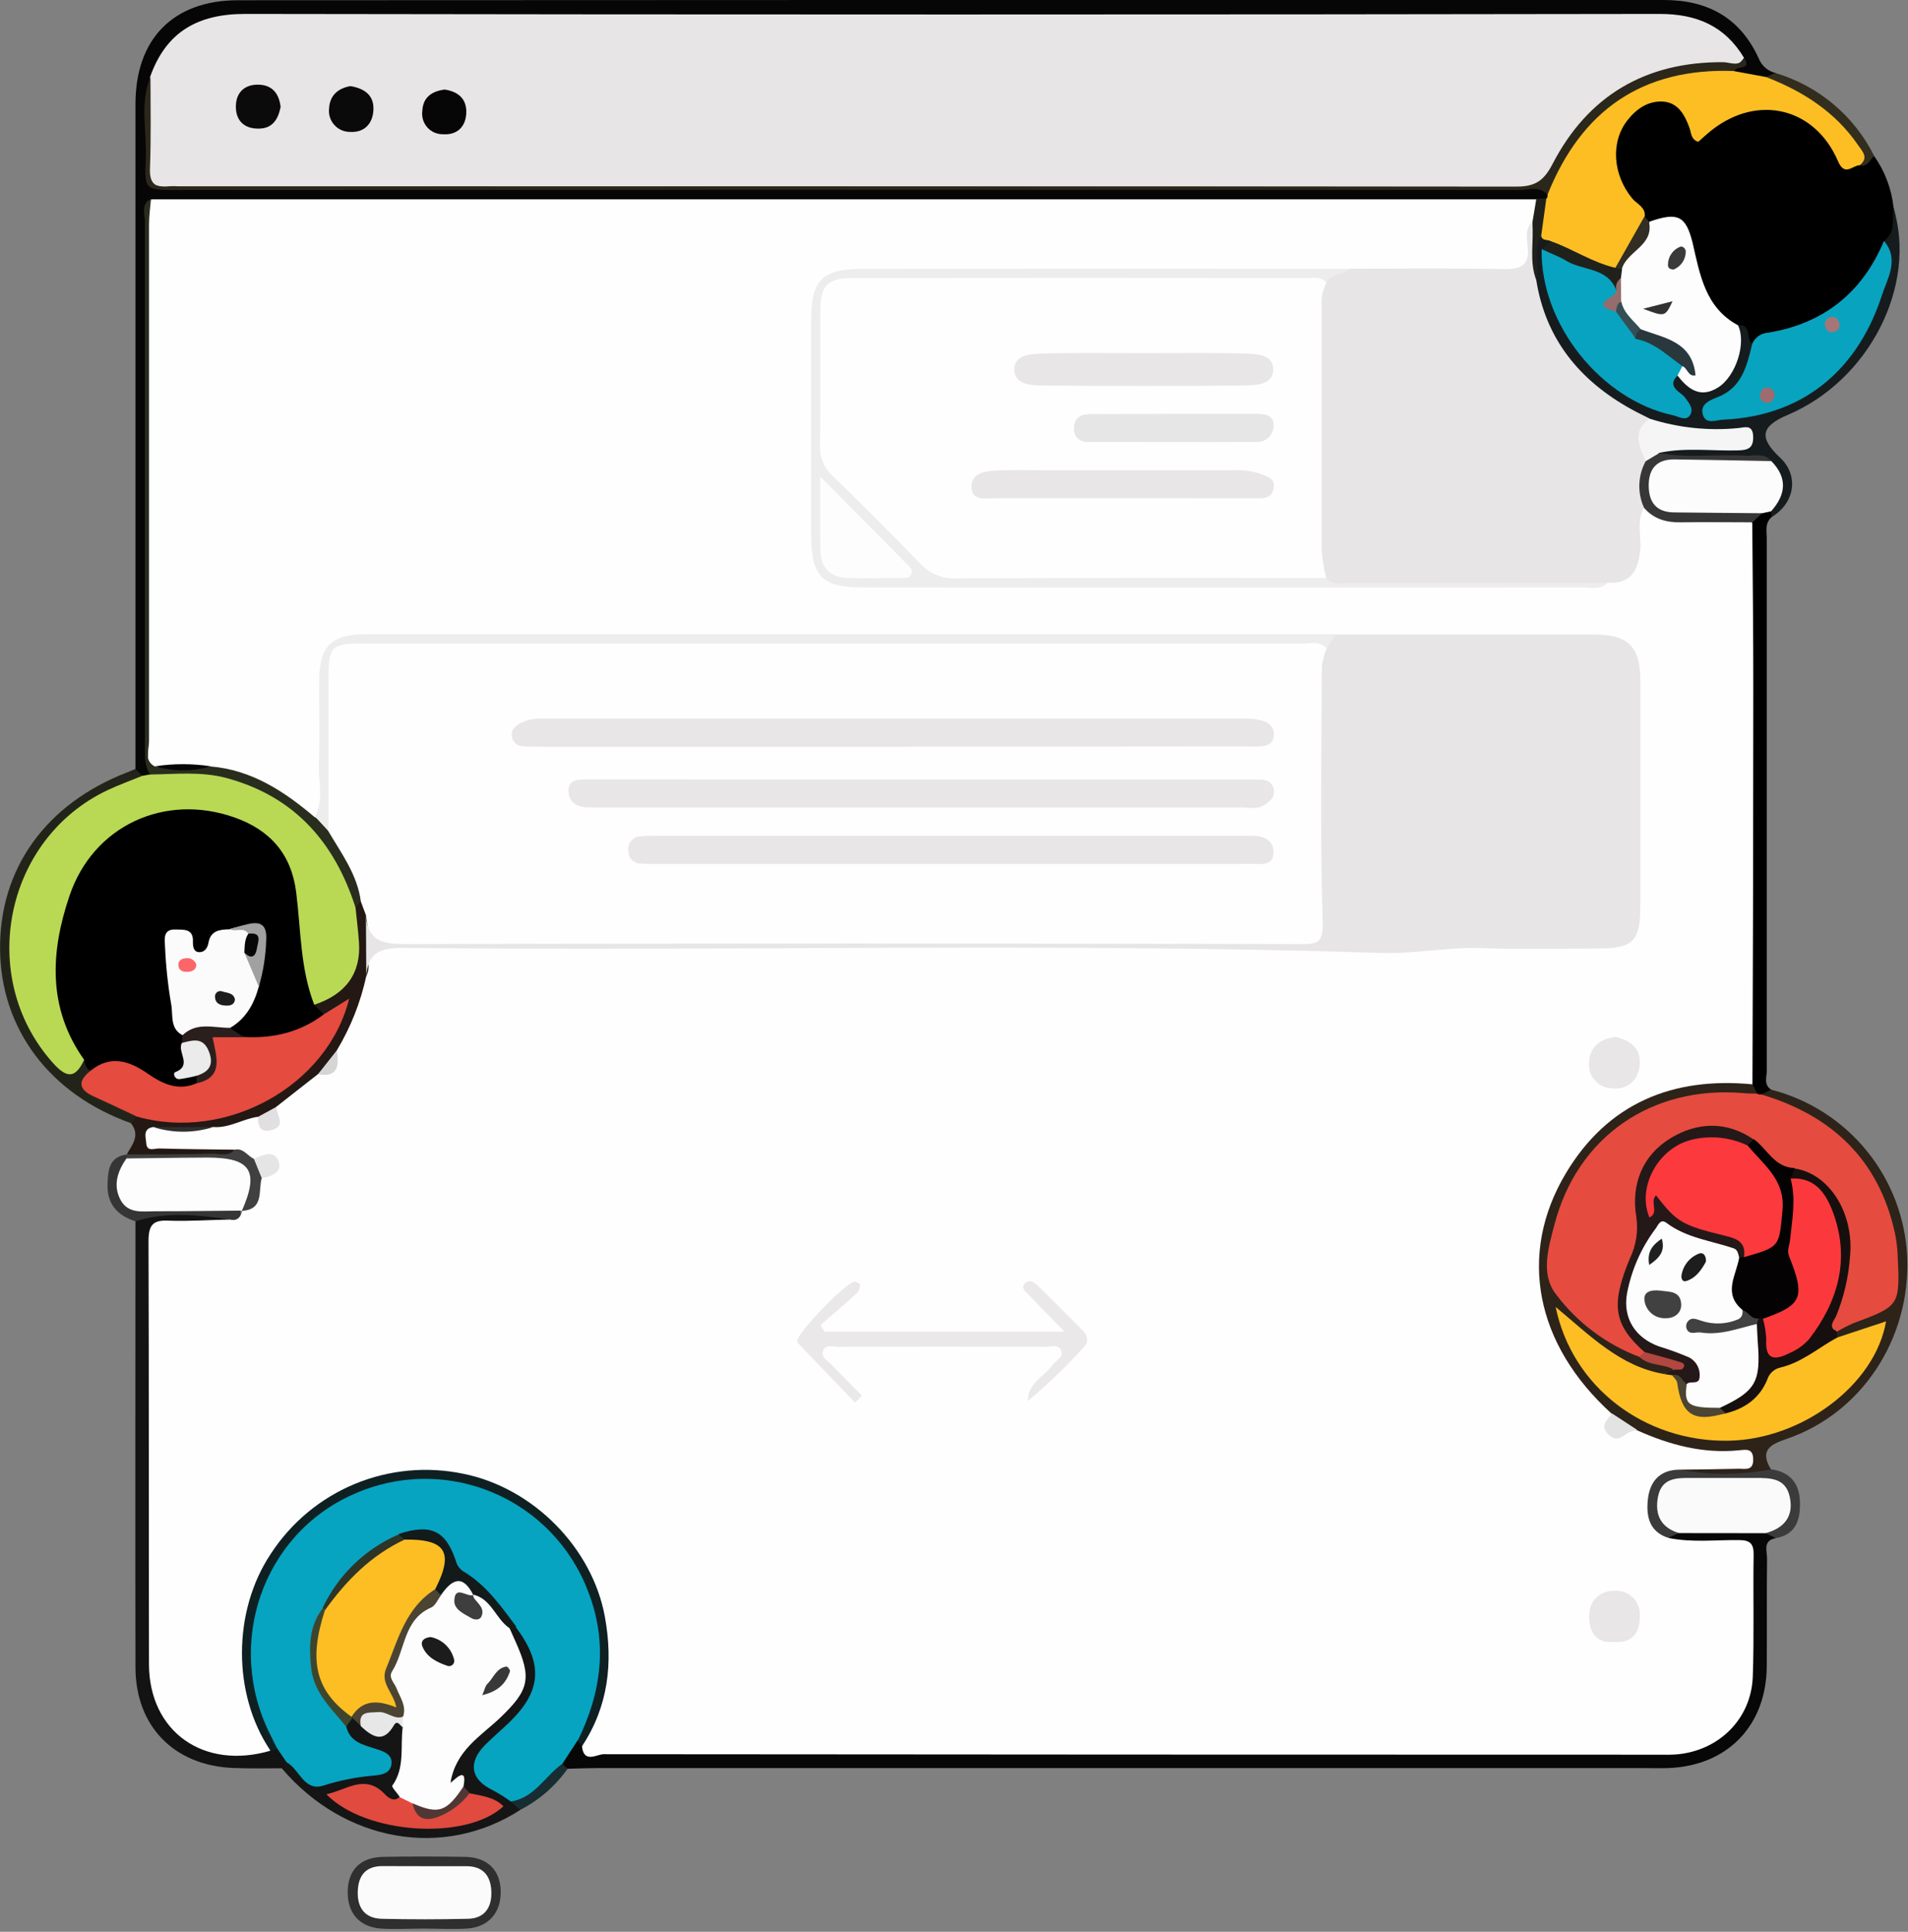 <svg width="407" height="412" viewBox="0 0 407 412" fill="none" xmlns="http://www.w3.org/2000/svg">
<rect x="0" y="0" width="407" height="412" fill="#808080" stroke="none"/>
<g clip-path="url(#clip0_184_1315)">
<path d="M28.9 163.99C28.9 116.717 28.9 69.443 28.9 22.17C28.9 8.34 36.9 0.06 50.8 0.05C152.166 -0.01 253.536 -0.027 354.91 -4.80004e-06C364.35 -4.80004e-06 371.25 3.84 375.18 12.51C375.491 13.272 375.98 13.949 376.606 14.483C377.233 15.017 377.978 15.393 378.78 15.58C378.78 17 377.68 17.11 376.69 17.36C374.459 17.4 372.251 16.906 370.25 15.92C368.77 14.55 371.56 12.38 369.33 11.13C365.22 5.81 359.57 4.86 353.33 4.87C284.463 4.943 215.593 4.96 146.72 4.92C115.28 4.92 83.84 5.07 52.4 4.82C43.06 4.75 36.71 8.2 33.48 17.03C31.48 23.03 32.71 29.25 32.66 35.36C32.66 37.64 34.48 38.77 36.77 38.86C38.599 38.94 40.429 38.86 42.26 38.86C135.306 38.86 228.353 38.86 321.4 38.86C324.31 38.86 327.4 38.01 330.02 40.28C330.17 40.578 330.26 40.903 330.284 41.236C330.308 41.569 330.266 41.904 330.16 42.22C329.447 42.945 328.509 43.407 327.5 43.53C324.516 43.914 321.503 44.021 318.5 43.85C226.5 43.85 134.473 43.85 42.42 43.85C39.61 43.85 36.74 43.42 34.05 44.61C32.05 46.22 32.47 48.5 32.47 50.61C32.47 88.52 32.38 126.44 32.47 164.35C32.25 165.57 31.34 165.74 30.34 165.77C29.39 165.65 28.6 165.26 28.9 163.99Z" fill="#060606"/>
<path d="M399.82 33.33C402.077 36.551 403.484 40.29 403.91 44.2C404.63 46.8 404.78 49.35 403.26 51.76C397.81 64.76 386.96 70.61 374.02 73.64C371.73 73.59 371.82 70.64 369.87 70.19C363.31 66.89 361.87 60.35 360.15 54.19C358.26 47.59 358.51 47.52 351.95 47.79C351.574 47.738 351.212 47.611 350.886 47.417C350.559 47.223 350.275 46.966 350.05 46.66C347.05 42.33 343.32 38.41 343.58 32.47C343.563 30.296 344.151 28.16 345.28 26.302C346.409 24.444 348.033 22.937 349.97 21.95C354.42 19.49 357.52 20.03 360.13 24.39C361.8 27.18 363.01 27.67 365.9 25.87C376.27 19.43 385.17 21.38 392.23 31.35C393.23 32.74 394.05 34.17 396.05 34.05C397.38 34.26 398.41 32.77 399.82 33.33Z" fill="black"/>
<path d="M378.81 328.05C375.98 328.53 376.94 330.78 376.93 332.4C376.84 340.05 376.93 347.71 376.87 355.4C376.77 368.12 368.4 376.68 355.72 377.09C354.06 377.14 352.39 377.09 350.72 377.09H127.55C125.39 377.09 123.22 377.18 121.06 377.23C120.06 377.57 119.73 376.94 119.5 376.15C119.99 373.72 120.95 371.66 123.59 370.89C124.402 371.163 125.165 371.565 125.85 372.08C128.307 372.547 130.812 372.722 133.31 372.6H351.6C354.264 372.714 356.932 372.516 359.55 372.01C366.63 370.33 371.67 364.84 372.11 357.65C372.59 349.84 372.28 342.01 372.24 334.18C372.24 330.98 370.57 329.89 367.55 329.76C363.78 329.6 359.87 330.54 356.26 328.65C355.16 326.88 356.68 326.65 357.73 326.08C363.889 325.53 370.082 325.47 376.25 325.9C377.41 326.26 378.81 326.33 378.81 328.05Z" fill="#070707"/>
<path d="M377.83 232.4C385.852 234.46 393 239.042 398.221 245.471C403.442 251.9 406.46 259.836 406.83 268.11C407.55 285.52 397.1 301.46 381.08 306.89C377.43 308.13 375.38 309.41 377.76 313.38C377.76 314.11 377.43 314.82 376.76 314.9C370.43 315.62 364.07 316.82 357.87 314.17C358.13 311.51 360.34 312.07 361.87 311.9C364.65 311.6 367.48 311.97 370.33 311.22C362.97 310.71 355.8 309.53 349.13 306.22C346.96 304.8 344.86 303.29 342.67 301.9C329.31 291.03 324.67 276.83 328.52 260.44C332.29 244.27 343.1 234.32 359.29 230.5C363.994 229.355 368.905 229.355 373.61 230.5C374.094 230.729 374.493 231.106 374.748 231.578C375.004 232.049 375.102 232.589 375.03 233.12C373.39 234.78 371.35 234.22 369.39 234.12C348.74 233.34 332.55 248.18 331.6 268.82C331.42 272.65 332.52 276 335.6 278.51C340.13 282.15 344.52 285.97 349.98 288.21C351.98 290.05 355.53 288.91 356.98 291.82C356.778 292.277 356.473 292.682 356.09 293.002C355.707 293.323 355.255 293.552 354.77 293.67C349.46 293.73 345.39 290.82 341.28 288.01C338.71 286.26 336.45 284.1 333.76 282.07C336.9 293.87 352.76 307.07 368.76 305.99C382.61 305.11 396.29 296.36 400.03 284.31C397.03 283.5 394.54 286.96 391.56 285.31C391.299 284.891 391.17 284.403 391.19 283.91C392.39 280.97 395.31 280.71 397.76 280C401.76 278.86 403.32 276.53 403.44 272.41C403.92 255.25 394.76 241.67 378.34 235.62C377.26 235.22 376.08 234.98 375.47 233.83C375.62 232.26 376.97 232.75 377.83 232.4Z" fill="#2D2319"/>
<path d="M60.1 377.13C56.62 377.13 53.1 377.21 49.64 377.06C37.11 376.51 28.93 368.16 28.9 355.64C28.83 323.92 28.9 292.19 28.9 260.47C28.66 258.94 29.71 258.31 30.9 258.19C36.408 257.54 41.976 257.56 47.48 258.25C47.886 258.315 48.266 258.489 48.581 258.753C48.897 259.017 49.134 259.362 49.27 259.75C47.27 262.55 44.17 261.62 41.49 261.69C33.63 261.88 33.62 261.8 33.62 269.82C33.62 297.71 33.99 325.61 33.44 353.5C33.2 365.75 41.44 373.2 52.44 372.63C53.94 372.55 55.44 372.72 56.92 372.55C57.477 372.384 58.059 372.316 58.64 372.35C60.56 372.66 61.74 373.67 61.81 375.72C61.51 376.57 61.16 377.26 60.1 377.13Z" fill="#131313"/>
<path d="M370.73 69.37C373.79 69.08 372.3 72.37 373.79 73.28C374.79 78.6 373.53 80.69 364.88 87.71C371.473 88.576 378.164 87.138 383.82 83.64C396.09 76.4 401.18 65.12 401.87 51.39C404.46 49.54 403.59 46.7 403.87 44.2C409.04 60.85 398.76 81.09 381.39 88.47C375.56 90.94 375.14 93.33 379.76 97.65C383.76 101.42 382.91 107.31 377.84 110.32C377.516 109.963 377.32 109.51 377.28 109.03C378.06 105.53 380.28 101.81 375.74 99.12C370.29 98.12 364.8 98.98 359.35 98.65C357.29 98.53 354.91 99.17 353.63 96.7C355.39 94.15 358.1 95.1 360.46 94.9C363.97 94.6 367.59 95.39 371.03 93.62C364.78 92.28 358.16 93.44 352.24 90.54C340.34 85.93 332.04 77.78 327.78 65.66C326.974 63.489 326.545 61.196 326.51 58.88C326.82 56 325.69 52.88 327.82 50.3C328.29 50.068 328.822 49.994 329.338 50.09C329.853 50.185 330.324 50.445 330.68 50.83C331.68 52.09 330.45 53.09 330.29 54.22C329.29 68.43 345.48 87.22 358.37 87.02C359.37 84.52 353.92 82.63 357.66 79.87C365.66 83.5 370.02 80.58 370.38 71.29C370.354 70.632 370.474 69.977 370.73 69.37Z" fill="#161C1E"/>
<path d="M377.8 109.04C377.8 109.47 377.86 109.89 377.88 110.32C376.39 111.63 376.88 113.4 376.88 115.01C376.88 152.77 376.88 190.533 376.88 228.3C376.88 229.68 376.16 231.3 377.8 232.4L375.68 233.4C375.543 233.487 375.378 233.52 375.219 233.49C375.059 233.46 374.916 233.371 374.82 233.24L373.82 231.19C372.33 229.59 372.28 227.56 372.28 225.57C372.28 188.74 372.18 151.91 372.28 115.08C372.285 114.251 372.365 113.424 372.52 112.61C372.637 111.832 372.938 111.094 373.399 110.457C373.86 109.82 374.468 109.303 375.17 108.95C375.581 108.742 376.037 108.641 376.497 108.657C376.957 108.673 377.405 108.805 377.8 109.04Z" fill="black"/>
<path d="M60.1 377.13L61.1 375.94C61.43 375.87 61.88 375.76 62.1 375.94C67.17 381.51 73.1 378.08 78.76 377.55C79.76 377.46 80.95 377.2 81.15 376.11C81.45 374.53 79.89 374.37 78.91 373.95C76.3 372.83 73.48 371.95 73.25 368.45C73.281 367.971 73.433 367.508 73.692 367.104C73.951 366.7 74.308 366.369 74.73 366.14C76.11 365.61 76.92 366.67 77.9 367.26C79.58 368.51 81.29 369 83.16 367.59C83.391 367.368 83.673 367.205 83.981 367.115C84.288 367.025 84.613 367.01 84.928 367.072C85.243 367.134 85.538 367.27 85.789 367.47C86.04 367.67 86.239 367.927 86.37 368.22C88.3 373.4 84.96 378.22 85.44 383.36C84.21 385.36 82.69 384.26 81.68 383.36C78.91 380.98 76.19 382.01 73.23 382.85C78.86 389.54 94.74 390.85 104.52 385.47C103.4 383.79 101.29 384.04 99.85 383.05C99.243 382.714 98.723 382.241 98.33 381.67C94.61 379.8 95.25 377.19 97.15 374.43C99.803 370.852 102.905 367.629 106.38 364.84C110.98 360.84 111.63 358.6 109.73 352.7C109.15 350.88 107.73 349.16 108.8 347.06C109.196 346.776 109.672 346.625 110.16 346.63C111.528 347.632 112.68 348.899 113.547 350.356C114.414 351.813 114.979 353.43 115.208 355.11C115.437 356.79 115.324 358.499 114.878 360.134C114.431 361.77 113.66 363.299 112.61 364.63C110.42 367.35 107.69 369.57 105.36 372.17C101.43 376.54 101.7 378.17 106.76 381.28C107.607 381.807 108.41 382.402 109.16 383.06C109.97 383.91 111.16 384.51 110.99 386C94.65 396.58 73.51 392.9 60.1 377.13Z" fill="#151515"/>
<path d="M28.9 163.99L30.35 165.48C29.85 167.48 28 167.64 26.51 168.23C3.58 177.39 -3.89 204.88 11.08 224.58C13.16 227.31 15.08 227.69 17.73 225.97C18.179 226.156 18.572 226.453 18.875 226.832C19.178 227.212 19.379 227.662 19.46 228.14C18.54 231.61 20.7 233.14 23.34 234.47C25.4 235.55 28.34 235.26 29.34 238.09C29.249 238.434 29.07 238.748 28.821 239.002C28.572 239.256 28.262 239.441 27.92 239.54C10.6 233.37 0.16 219.48 0.01 202.46C-0.13 185.24 9.77 171.46 27.08 164.74L28.9 163.99Z" fill="#232419"/>
<path d="M27.91 239.54L29.17 238.14C30.9 236.92 32.73 237.88 34.49 237.97C52.22 238.87 63.82 232.25 72.68 215.9C71.34 215.98 70.3 216.9 69.06 216.67C67.84 216.23 66.65 215.75 66.879 214.09C67.879 212.69 69.48 212.09 70.769 211.01C74.279 208.17 75.98 204.63 75.17 200.01C74.599 197.736 74.64 195.352 75.29 193.1C75.43 192.722 75.707 192.409 76.066 192.224C76.425 192.039 76.84 191.995 77.23 192.1C78.306 193.034 79.015 194.321 79.23 195.73C79.485 199.625 79.535 203.53 79.379 207.43C78.49 213.43 76.7 219.06 73.09 224.01C71.556 225.85 70.086 227.74 68.68 229.68C65.844 232.492 62.661 234.931 59.209 236.94C57.669 237.69 56.15 238.49 54.639 239.31C51.539 240.862 48.106 241.634 44.639 241.56C41.23 241.64 37.819 241.31 34.459 241.8C32.849 243.59 34.61 243.58 35.56 243.67C38.82 243.97 42.099 243.67 45.349 243.86C47.15 243.98 49.41 243.36 50.219 245.94C49.952 246.36 49.585 246.707 49.15 246.95C48.716 247.192 48.227 247.323 47.73 247.33C41.06 247.43 34.37 248.33 27.73 246.8L27.06 246.15C28.24 244.11 29.97 242.09 27.91 239.54Z" fill="#231814"/>
<path d="M90.25 411.32C87.25 411.32 84.25 411.5 81.25 411.32C76.64 410.98 74.08 407.98 74.17 403.37C74.26 398.76 76.91 396.11 81.73 396.02C87.55 395.92 93.38 395.93 99.2 396.02C103.97 396.1 106.74 398.86 106.81 403.36C106.88 407.86 104.3 410.97 99.7 411.31C96.58 411.5 93.41 411.32 90.25 411.32Z" fill="#2F2F2F"/>
<path d="M357.91 313.36C364.472 314.664 371.227 314.664 377.79 313.36C381.85 313.92 383.86 316.36 383.95 320.36C384.04 324.06 383.18 327.26 378.81 328.04L376.62 326.98C376.613 326.648 376.719 326.324 376.92 326.06C378.92 324.06 381.6 322.29 379.92 318.95C378.44 316.01 375.42 316.59 372.83 316.53C369.01 316.44 365.2 316.46 361.38 316.53C359.24 316.53 356.88 316.39 355.77 318.82C354.77 321.05 355.62 323.01 357.1 324.77C357.677 325.362 358.03 326.136 358.1 326.96L355.89 327.96C351.67 327.3 349.56 324.24 350.2 319.68C350.97 314.79 353.56 312.63 357.91 313.36Z" fill="#3B3B3B"/>
<path d="M399.82 33.33C398.82 33.98 398.44 35.72 396.71 35.24C393.71 27.59 387.91 22.87 380.71 19.42C379.22 18.69 376.98 18.83 376.71 16.42L378.71 15.57C383.261 16.918 387.486 19.192 391.118 22.247C394.75 25.303 397.713 29.076 399.82 33.33Z" fill="#332D1D"/>
<path d="M49.02 260.1C42.29 259.1 35.56 258.35 28.89 260.47C24.98 259.22 22.77 256.74 22.94 252.47C23.06 249.57 23.24 246.74 27.01 246.23H27.12C27.446 246.681 27.624 247.223 27.63 247.78C27.54 248.94 27.04 250.01 26.84 251.14C26.2 254.69 27.78 256.53 31.28 256.71C35.9 256.94 40.53 256.71 45.15 256.83C47.26 256.83 49.49 256.55 51.27 258.17C51.6 260.08 51.15 261.07 49.02 260.1Z" fill="#353535"/>
<path d="M110.97 386L108.97 384.26C112.82 381.83 114.97 377.14 119.97 376.2L121.06 377.25C118.448 380.934 114.987 383.936 110.97 386Z" fill="#172D31"/>
<path d="M49.02 260.1C50.65 260.49 51.35 259.58 51.71 258.19C51.897 257.796 52.151 257.437 52.46 257.13C54.46 255.51 53.96 252.62 55.71 250.88C56.35 250.06 57.96 249.55 57.4 248.38C56.73 246.97 55.13 248.12 53.97 247.87C53.165 247.723 52.4 247.41 51.723 246.95C51.046 246.491 50.473 245.894 50.04 245.2C44.65 245.13 39.26 245.09 33.88 244.94C32.88 244.94 31.33 245.7 31.2 243.83C31.11 242.51 30.4 240.73 32.69 240.36C36.93 240.945 41.23 240.945 45.47 240.36C48.89 240.65 51.78 238.63 55.03 238.18C58.26 240.99 57.95 237.32 58.95 236.04L67.82 229.09C70.57 228.49 71.06 226.09 71.88 223.96C74.799 219.101 76.903 213.798 78.11 208.26C78.573 207.361 78.714 206.33 78.51 205.34C78.12 201.94 80.02 200.94 82.96 200.9C84.29 200.9 85.62 200.9 86.96 200.9C151.56 200.9 216.16 200.56 280.75 201.11C300.05 201.28 319.31 199.96 338.6 200.64C346.97 200.94 348.23 199.47 348.27 191.21C348.344 176.543 348.344 161.893 348.27 147.26C348.27 138.93 346.27 137.02 337.88 136.96C320.24 136.84 302.59 137.08 284.95 136.86C254.84 136.61 224.73 136.79 194.62 136.76C156.7 136.76 118.777 136.76 80.85 136.76C71.01 136.76 69.48 138.28 69.46 147.93C69.46 154.59 69.46 161.24 69.46 167.93C69.46 169.93 69.66 171.93 68.67 173.78C66.41 176.04 64.86 174.04 63.22 172.78C57.48 168.51 51.33 165.22 44.01 164.71C40.14 164.35 36.14 165.57 32.41 163.71C31.14 162.48 31.62 160.89 31.62 159.46C31.62 121.727 31.62 84 31.62 46.28C31.62 45.01 31.14 43.6 32.3 42.51H327.67C329.67 44.51 328.2 46.51 327.67 48.51C327.257 49.591 327.002 50.726 326.91 51.88C326.39 58.51 326.05 58.94 319.69 58.98C309.09 59.05 298.48 59.11 287.88 58.98C253.08 58.72 218.28 58.89 183.48 58.92C176.76 58.92 174.48 61.29 174.42 68.02C174.3 83.67 174.36 99.32 174.42 114.97C174.42 121.72 176.69 123.97 183.52 123.97C235.14 124.037 286.757 124.037 338.37 123.97C339.534 124.006 340.695 123.854 341.81 123.52C347.52 121.95 348.1 121.03 348.54 115.09C348.72 112.63 347.27 109.32 351.12 108.09C355.89 110.81 361.12 109.78 366.22 110.02C368.79 110.14 371.6 109.29 373.78 111.49C373.86 123.3 374.01 135.11 374 146.91C374 175.03 373.94 203.147 373.82 231.26C356.82 229.63 343.02 235.26 334.07 250.14C323.64 267.5 327.54 286.82 343.8 301.51C343.17 306.51 347.15 304.35 349.27 305.08C356.18 308.16 363.27 310.08 370.98 309.31C372.49 309.16 373.98 308.85 373.98 311.31C373.98 313.77 372.22 313.22 370.86 313.25C366.55 313.36 362.24 313.39 357.93 313.45C353.93 313.59 351.93 316.06 351.52 319.72C351.11 323.38 351.79 326.72 355.96 328.02C360.96 329.02 365.96 328.41 370.9 328.46C373.25 328.46 374.11 329.16 374.07 331.59C373.93 340.25 374.2 348.92 373.89 357.59C373.57 366.59 366.68 373.4 357.63 374.17C356.31 374.28 354.97 374.23 353.63 374.23C278.67 374.23 203.714 374.197 128.76 374.13C127.33 374.13 124.58 376.13 124.15 372.54C124.538 370.585 125.076 368.662 125.76 366.79C134.98 343.54 120.05 316.29 92.18 314.9C70.35 313.81 51.92 331.49 53.02 354.67C53.34 361.32 56.13 367.15 57.65 373.39C43.44 377.54 31.82 369.33 31.78 354.95C31.72 324.89 31.78 294.82 31.68 264.75C31.68 261.27 32.58 260.13 36.09 260.34C40.37 260.49 44.7 260.17 49.02 260.1Z" fill="#FEFEFE"/>
<path d="M32.04 16.34C35.45 6.77 42.21 2.95 52.36 2.97C152.913 3.13 253.467 3.13 354.02 2.97C361.93 2.97 367.92 5.52 372.02 12.33C370.48 14.77 367.96 14.58 365.59 14.71C350.86 15.49 339.41 21.62 332.59 35.13C330.89 38.52 328.66 39.87 324.77 39.87C228.59 39.77 132.407 39.77 36.22 39.87C32.54 39.87 31.14 39.05 31.48 35.2C32.04 28.94 30.97 22.61 32.04 16.34Z" fill="#E7E5E5"/>
<path d="M75.84 193.58C76.09 196.03 76.4 198.47 76.57 200.93C77.05 207.55 73.77 212.09 67.01 214.29C62.88 210.54 63.47 205.29 62.83 200.49C62.37 197.05 62.23 193.55 61.62 190.12C59.98 180.92 53.5 175.25 44.17 174.63C24.49 173.31 16.12 182.42 13.58 202.48C12.664 209.627 13.992 216.881 17.38 223.24C17.679 223.638 17.885 224.098 17.982 224.586C18.079 225.074 18.064 225.578 17.94 226.06C16.03 230.14 14.18 229.94 11.24 226.64C-5 208.43 0.91 178.86 23.05 168.47C25.43 167.36 27.91 166.47 30.35 165.47L32.02 165.17C38.9 163.5 45.71 163.57 52.34 166.25C61.67 170.01 69.27 175.81 73.89 185.02C75.308 187.642 75.982 190.602 75.84 193.58Z" fill="#B9D955"/>
<path d="M376.74 16.43C384.63 19.49 391.52 23.88 396.4 31.02C397.4 32.41 398.61 33.68 396.71 35.24C395.14 35.24 393.53 37.78 392.06 34.36C387.13 22.91 374.95 20.05 365.14 27.75C364.14 28.55 363.14 29.46 362.26 30.25C360.66 29.73 360.77 28.32 360.41 27.34C359.41 24.53 357.96 21.89 354.79 21.67C351.62 21.45 349.07 23.19 347.14 25.67C343.54 30.28 344.01 37.22 348.14 42.28C349.14 43.51 351.05 44.13 350.85 46.18C350.133 50.574 348.03 54.624 344.85 57.74C339.551 57.536 334.535 55.293 330.85 51.48C330.22 51 329.08 51.48 328.76 50.37C326.7 47.37 328.76 44.91 329.86 42.37C329.971 42.27 330.051 42.142 330.092 41.998C330.133 41.855 330.132 41.703 330.09 41.56C330.88 34.38 334.99 28.86 340.09 24.44C348.54 17.08 358.25 12.53 369.99 15.19L376.74 16.43Z" fill="#FDBE23"/>
<path d="M369.97 15.15C350.37 14.4 337.3 23.52 330.11 41.52C328.34 39.59 326.03 40.52 323.98 40.52C228.507 40.467 133.037 40.467 37.57 40.52C31.03 40.52 30.79 40.52 31.1 34.06C31.38 28.18 29.73 22.17 32.1 16.41C32.1 22.9 32.24 29.41 31.99 35.89C31.87 39.04 32.99 40.15 35.99 39.73C36.656 39.685 37.325 39.685 37.99 39.73C133.09 39.73 228.194 39.757 323.3 39.81C327.3 39.81 329.23 38.74 331.16 35.01C338.71 20.41 351.02 13.16 367.57 13.26C369.08 13.26 370.9 14.36 372.08 12.42C373.82 15.12 370.18 13.88 369.97 15.15Z" fill="#2C271B"/>
<path d="M75.84 193.58C71.41 179.68 62.84 169.88 48.37 165.95C42.96 164.48 37.48 165.12 32.02 165.18C30.84 163.41 30.92 161.42 30.92 159.42C30.92 122.04 30.92 84.663 30.92 47.29C30.92 45.64 29.98 43.55 32.21 42.41C32.06 44.22 31.79 46.03 31.79 47.85C31.79 84.59 31.79 121.337 31.79 158.09C31.79 159.87 30.62 162.14 33.01 163.46C36.959 164 40.962 164 44.91 163.46C53.68 164.2 60.6 168.75 67.06 174.23C68.57 174.908 69.897 175.937 70.93 177.23C73.301 180.227 75.205 183.565 76.58 187.13C77.2 188.75 78.32 190.46 76.86 192.25L75.84 193.58Z" fill="#292D1E"/>
<path d="M329.851 42.33C329.481 45.01 329.121 47.68 328.751 50.33C326.951 53.28 328.451 56.61 327.751 59.68C325.141 55.68 326.751 51.45 326.901 47.29C327.181 45.66 327.45 44.02 327.72 42.39L329.851 42.33Z" fill="#20211A"/>
<path d="M370.73 69.37C372.57 73.07 370.33 80.21 366.51 82.62C362.69 85.03 360.12 83.01 357.82 80.09C357.19 79.09 357.55 78.42 358.45 77.9C360.09 75.42 357.67 74.9 356.45 74.14C354.22 72.82 351.61 72.2 349.45 70.75C347.31 68.96 345.19 67.17 344.82 64.15C344.69 62.636 344.69 61.114 344.82 59.6C344.889 58.854 345.132 58.135 345.53 57.5C347.2 53.82 350.05 50.86 351.88 47.27C358.01 45.11 359.64 46.16 361.05 51.77C362.59 58.44 363.71 65.6 370.73 69.37Z" fill="#FDFDFD"/>
<path d="M401.87 51.39C405.27 55.29 402.5 59.66 401.46 62.9C396.72 77.61 385.87 88.7 367.54 89.51C366.08 89.58 363.86 90.62 363.23 88.41C362.6 86.2 364.72 85.35 366.4 84.7C371.63 82.65 372.65 77.94 373.79 73.28C374.083 72.611 374.558 72.038 375.161 71.627C375.764 71.215 376.47 70.98 377.2 70.95C388.97 69 397.24 62.45 401.87 51.39Z" fill="#08A3BF"/>
<path d="M351.74 47.26C352.88 52.38 347.1 53.52 345.97 57.33C345.87 57.42 345.752 57.487 345.623 57.525C345.494 57.564 345.358 57.573 345.225 57.553C345.093 57.533 344.966 57.484 344.854 57.409C344.743 57.334 344.649 57.235 344.58 57.12L350.81 46.12L351.74 47.26Z" fill="#322E24"/>
<path d="M119.97 376.16C116.26 378.78 114.04 383.43 108.97 384.22C107.761 383.349 106.498 382.554 105.19 381.84C100.38 379.59 99.71 375.91 103.57 372.06C105.22 370.42 107.01 368.92 108.68 367.3C115.51 360.67 115.91 354.88 110.1 347.12C105.1 342.05 98.69 338.26 95.4 331.49C93.66 327.91 90.63 327.03 85.64 328.25C78.764 331.531 73.146 336.966 69.64 343.73C66 351.13 66.35 358.02 72.25 364.19C73.223 365.302 73.787 366.713 73.85 368.19C74.61 371.54 77.46 372.12 80.13 372.98C81.7 373.48 83.6 374.07 83.52 375.98C83.42 378.31 81.25 378.58 79.45 378.71C75.858 379.029 72.313 379.747 68.88 380.85C64.8 382.06 63.88 377.31 61.14 375.85L59.19 372.99C52.12 364.46 51.32 354.51 53.58 344.32C57.37 327.21 70.76 315.43 88.85 314.32C102.85 313.47 114.65 319.63 122.4 331.42C130.47 343.68 131.4 356.9 124.4 370.22C124.096 370.619 123.697 370.935 123.24 371.14L119.97 376.16Z" fill="#06A4C1"/>
<path d="M358.15 326.97C354.31 325.8 352.97 323.12 353.65 319.33C354.43 315.06 357.75 315.2 360.99 315.21C365.47 315.21 369.99 315.21 374.44 315.21C377.72 315.21 380.96 315.21 381.8 319.36C382.64 323.51 380.52 325.92 376.62 326.99L358.15 326.97Z" fill="#FAFAFA"/>
<path d="M123.23 371.26C128.3 360.98 129.71 350.39 125.48 339.48C123.688 334.724 120.941 330.386 117.407 326.734C113.874 323.081 109.629 320.192 104.935 318.243C100.241 316.295 95.198 315.33 90.116 315.407C85.035 315.483 80.023 316.601 75.39 318.69C55.98 327.26 47.9 350.69 57.67 369.99C58.19 370.99 58.67 372.06 59.19 373.09L57.64 373.29C49.54 361.23 49.64 343.58 57.75 331.41C62.081 324.742 68.329 319.541 75.672 316.492C83.016 313.444 91.11 312.69 98.89 314.33C113.73 317.33 126.35 330.11 129.03 344.82C130.81 354.62 129.77 363.94 124.14 372.44L123.23 371.26Z" fill="#0F2023"/>
<path d="M374.85 233.26C375.107 233.418 375.414 233.475 375.71 233.42C390.71 237.89 400.71 247.25 404.19 262.87C404.534 264.49 404.738 266.136 404.8 267.79C405.29 278.52 405.27 278.51 395.27 282.24C394.075 282.768 392.912 283.369 391.79 284.04C389.98 282.12 390.02 282.13 390.79 279.39C392.72 272.68 394.71 265.98 391.79 259.02C390.09 254.91 388.04 251.18 382.98 250.59C378.35 250.45 376.31 246.34 373.05 244.11C370.664 242.383 367.791 241.459 364.846 241.47C361.9 241.48 359.034 242.426 356.66 244.17C354.275 245.742 352.401 247.976 351.268 250.598C350.135 253.22 349.791 256.116 350.28 258.93C350.69 261.99 350.67 264.81 349.28 267.62C345.63 274.87 345.33 281.86 351.17 288.27C351.05 289.14 350.74 289.75 349.69 289.39C342.651 286.725 336.508 282.125 331.97 276.12C328.53 271.78 330.3 266.12 331.57 261.22C336.45 242.41 352.34 231.48 371.87 233.13C372.86 233.26 373.85 233.19 374.85 233.26Z" fill="#E64B3F"/>
<path d="M391.89 285.26L402.32 281.81C399.99 295.41 384.32 307.03 368.66 307.27C350.86 307.54 335.36 295.88 331.84 278.74C339.23 284.9 345.63 291.44 354.91 293.03C355.566 292.696 356.329 292.635 357.03 292.86C357.871 293.372 358.489 294.183 358.76 295.13C360.92 300.81 361.76 301.32 367.76 300.32C371.05 299.32 373.34 297.26 375.48 294.51C379.58 289.26 385.78 287.26 391.89 285.26Z" fill="#FDBE23"/>
<path d="M356.69 293.31L354.91 293.05L357.06 292.1C357.48 290.05 355.7 290.77 354.88 290.51C353.36 290.03 351.721 289.9 350.781 288.36C344.231 282.51 343.53 278.36 347.69 268.36C349.028 265.587 349.496 262.474 349.031 259.43C347.911 252.57 350.361 246.37 356.401 242.72C362.071 239.3 368.3 239.03 374.14 243.06C374.043 243.417 373.862 243.746 373.614 244.021C373.365 244.295 373.056 244.507 372.71 244.64C371.71 244.791 370.689 244.736 369.71 244.48C359.71 242.72 355.08 245.63 351.94 255.59C351.43 256.02 352.67 256.01 352.09 255.68C351.81 255.51 352.02 255.46 352.18 255.19C353.11 253.57 354.18 254.13 354.89 255.19C358.26 259.92 363.35 261.38 368.59 262.67C371.4 263.36 373.84 264.47 372.16 268.17C371.977 268.324 371.765 268.439 371.537 268.51C371.309 268.58 371.068 268.604 370.83 268.58C366.47 266.05 361.3 265.58 356.89 263.2C355.21 262.28 354.11 263.27 353.13 264.6C350.556 268.112 348.914 272.22 348.36 276.54C347.76 281 349.92 283.98 354.8 285.99C357.39 287.06 360.29 287.57 362.18 289.94C364.63 292.99 363.87 295.06 359.98 296.03C358.45 295.65 358.3 293.58 356.69 293.31Z" fill="#251818"/>
<path d="M391.89 285.26C387.89 287.45 384.33 290.61 379.71 291.68C379.067 291.832 378.476 292.151 377.995 292.604C377.514 293.056 377.161 293.628 376.97 294.26C375.34 298.2 372.21 300.43 368.13 301.43C367.08 301.8 366.73 301.21 366.63 300.31C373.29 296.16 374.27 289.67 373.88 282.62C374.011 282.124 374.25 281.663 374.58 281.27C374.783 281.133 375.013 281.041 375.254 281C375.495 280.958 375.743 280.969 375.98 281.03C376.985 281.899 377.656 283.09 377.88 284.4C379.08 288.4 380.1 288.71 383.47 286.14C394.81 277.53 393.99 258.71 381.96 251.6C381.17 250.37 382.14 249.84 382.89 249.22C390.3 250.36 395.62 258.92 394.61 268.22C394.288 272.512 393.293 276.727 391.66 280.71C391.2 281.71 389.84 283.01 391.82 284C391.82 284.43 391.85 284.86 391.89 285.26Z" fill="#170F0D"/>
<path d="M349.281 304.99C348.638 305.094 348.01 305.275 347.41 305.53C346.04 306.3 344.93 307.71 343.16 306C341.08 304 342.97 302.85 343.81 301.42L349.281 304.99Z" fill="#E4E3E3"/>
<path d="M350.78 288.36C353.18 289.01 355.58 289.62 357.96 290.36C358.65 290.56 359.82 290.8 358.96 291.89C358.69 292.25 357.71 292.07 357.06 292.13C354.78 290.75 351.75 291.41 349.71 289.38L350.78 288.36Z" fill="#B1473F"/>
<path d="M326.85 47.32C327.25 51.44 326.14 55.66 327.7 59.71C329.7 72.35 336.98 81.19 347.97 87.27C349.25 87.98 350.58 88.62 351.88 89.27C351.084 92.305 351.016 95.484 351.68 98.55C350.99 101.76 351.8 105.13 350.68 108.3C349 111.2 350.19 114.37 349.87 117.4C349.42 121.64 347.87 124.65 342.87 124.27C340.79 125.27 338.6 124.71 336.47 124.72C320.17 124.767 303.863 124.767 287.55 124.72C285.78 124.72 283.86 125.3 282.3 123.85C280.61 121.59 280.35 118.94 280.3 116.26C280.227 99.767 280.227 83.283 280.3 66.81C280.195 64.807 280.537 62.805 281.3 60.95C282.39 57.79 285.4 58.06 287.85 57.31C298.85 57.31 309.76 57.18 320.72 57.38C324.46 57.45 326.37 56.63 325.85 52.47C325.71 50.79 325.26 48.8 326.85 47.32Z" fill="#E7E5E5"/>
<path d="M358.88 78.1C358.53 78.76 358.18 79.43 357.82 80.1C355.39 82.57 358.62 83.64 359.43 84.78C360.43 86.11 361.33 87.24 360.49 88.56C359.65 89.88 358.08 88.84 356.85 88.56C341.74 85.35 328.55 69.33 328.85 53.13C334 53.35 338.16 56.44 342.85 57.99C344.46 58.52 344.78 60.15 344.96 61.68C345.84 63.09 343.17 64.68 345.2 66.06C346.84 67.79 347.81 70.13 350.04 71.33C352.735 72.497 355.341 73.857 357.84 75.4C358.97 75.99 359.86 76.72 358.88 78.1Z" fill="#08A3C0"/>
<path d="M377.8 109.04L375.9 109.46C369.34 111.03 362.68 110.25 356.07 110.13C352.34 110.06 350.65 107.31 350.91 103.08C351.14 99.53 352.72 97.57 356.56 97.79C363.65 98.2 370.78 97.12 377.85 98.34C381.35 101.92 380.97 105.49 377.8 109.04Z" fill="#FCFCFC"/>
<path d="M351.05 98.36C349.68 95.19 348.05 91.99 351.88 89.29C358.009 91.252 364.477 91.933 370.88 91.29C372.26 91.13 373.88 90.53 373.97 93.06C374.06 95.59 372.89 96 370.7 96.06C365.11 96.2 359.49 95.4 353.93 96.57C353.27 97.64 352.6 98.74 351.05 98.36Z" fill="#F5F5F5"/>
<path d="M351.05 98.36L353.98 96.61C360.05 97.82 366.18 96.8 372.27 97.19C374.16 97.31 376.27 96.46 377.85 98.34C370.92 98.21 363.99 98.06 357.06 97.98C353.34 97.98 351.66 100.04 351.69 103.61C351.72 107.18 353.36 109.24 357.07 109.28C363.35 109.36 369.62 109.4 375.9 109.46L373.79 111.4C368.73 111.4 363.66 111.32 358.6 111.4C355.49 111.46 352.79 110.73 350.7 108.31C349.978 106.739 349.635 105.021 349.695 103.294C349.756 101.566 350.22 99.876 351.05 98.36Z" fill="#373737"/>
<path d="M344.76 61.88C342.89 56.95 337.54 57.78 334.01 55.57C332.5 54.63 330.58 53.99 328.88 53.14L330.88 51.47C335.56 53.12 339.73 56.01 344.62 57.13L346.01 57.34L345.76 59.34C344.97 60.02 345.88 61.32 344.76 61.88Z" fill="#20211A"/>
<path d="M108.7 347.26C109.1 348.16 109.5 349.07 109.91 349.97C113.53 357.97 112.91 360.43 106.58 366.46C102.47 370.34 97.16 373.37 96.08 380.3C98.08 378.41 99.54 377.38 98.88 380.98C97.31 386.6 94.46 387.98 88.37 386.16C87.08 385.43 85.68 384.81 85.22 383.16C84.67 382.36 83.49 381.11 83.68 380.84C86.45 376.99 85.34 372.52 85.91 368.33C85.58 367.64 85.34 366.92 85.04 366.22C84.74 365.52 84.88 364.88 84.63 364.3C80.8 355.21 83.74 348.04 90.84 342C91.692 341.224 92.466 340.367 93.15 339.44C97.15 335.23 98.24 335.24 101.28 339.5C101.13 339.969 100.823 340.371 100.41 340.64C99.77 341.08 98.88 341.41 99.41 342.48C99.56 342.79 99.9 343.06 100.18 342.95C101.25 342.51 100.51 341.53 100.72 340.82C100.798 340.503 100.938 340.204 101.13 339.94C105.79 340.26 106.78 344.26 108.7 347.26Z" fill="#FDFDFD"/>
<path d="M85.22 383.26L88 384.64C90.07 387.91 92.63 387.35 95.51 385.79C97.22 384.85 98.12 382.79 100.19 382.46C102.73 383.01 105.39 383.24 107.39 385.23C99.59 392.55 78.12 391.33 69.62 382.68C74.15 381.68 77.95 378.18 82.23 382.79C82.7 383.26 84.02 384.46 85.22 383.26Z" fill="#E14A3E"/>
<path d="M108.7 347.26C105.7 345.26 104.85 340.93 100.83 340.06L100.96 340.17C98.64 335.59 96.35 336.9 94.08 340.17C93.16 340.51 92.78 339.94 92.49 339.17C92.425 338.84 92.425 338.5 92.49 338.17C93.92 330.17 93.92 330.17 86.14 328.82C85.46 328.47 84.92 328.04 85.08 327.15C91.84 324.93 95.08 326.39 97.22 332.85C97.454 333.811 98.053 334.643 98.89 335.17C103.74 338.05 106.89 342.6 110.17 346.97L108.7 347.26Z" fill="#131A1A"/>
<path d="M92.829 338.96C93.24 339.39 93.659 339.81 94.079 340.23C93.389 341.12 92.89 342.44 91.98 342.84C85.98 345.44 86.49 351.97 83.639 356.45C82.779 357.81 84.12 358.88 84.57 360.04C85.34 362.04 86.75 363.79 85.99 366.1C83.25 367.91 79.52 365.37 76.99 368.1L75.15 366.35L74.769 365.74C75.999 361.79 79.379 362.23 82.439 362.03C79.329 353.68 84.51 342.17 92.829 338.96Z" fill="#4B4432"/>
<path d="M73.85 368.26C70.79 364.43 66.97 361.14 66.38 355.75C65.88 351.19 65.93 346.86 68.82 343.01L69.41 343.45C69.668 343.877 69.826 344.358 69.871 344.855C69.916 345.352 69.847 345.853 69.67 346.32C66.96 353.2 69.1 358.88 73.89 363.95C74.388 364.61 74.76 365.356 74.99 366.15L75.16 366.44C74.72 367 74.29 367.61 73.85 368.26Z" fill="#3D462D"/>
<path d="M76.97 368.15C76.33 364.82 78.76 365.31 80.68 365.15C82.6 364.99 84.02 366.81 85.96 366.15L85.88 368.43C85.34 367.94 84.72 366.77 84.04 367.94C81.78 371.87 79.44 370.46 76.97 368.15Z" fill="#E7E7E7"/>
<path d="M100.19 382.41C98.629 384.485 96.564 386.127 94.19 387.18C91.19 388.54 88.83 388.37 87.99 384.59C93.57 387.02 95.23 386.47 98.87 381L100.19 382.41Z" fill="#513734"/>
<path d="M17.97 226.06C10.12 215.06 10.75 203.06 14.82 191.06C19.89 176.06 35.19 169.06 50.1 174.37C57.67 177.06 62.16 182.2 63.18 190.31C64.2 198.42 64.04 206.58 67.04 214.31L69.04 216.31C67.43 220.55 63.41 220.76 59.87 221.7C57.507 222.468 54.989 222.623 52.55 222.15C51.08 221.64 49.48 221.34 48.76 219.68C50.04 216.05 53.37 213.51 54.2 209.63C54.84 208.11 54.76 206.45 55.05 204.87C56.27 198.27 55.74 197.78 49.14 199.22C47.607 199.842 46.28 200.881 45.31 202.22C43.62 204.22 41.86 204.7 40.15 202.16C39.55 201.27 39.15 199.76 37.63 200.53C37.134 200.846 36.755 201.314 36.547 201.864C36.34 202.413 36.316 203.016 36.48 203.58C37.34 209.08 36.94 214.82 39.61 219.97C39.981 220.843 40.198 221.773 40.25 222.72C40.89 224.96 38.08 228.3 42.39 229.38C42.536 229.71 42.602 230.069 42.581 230.43C42.56 230.79 42.453 231.14 42.27 231.45C39.43 234.1 36.32 233.28 33.67 231.53C29.21 228.58 24.59 227.2 19.31 228.32C18.28 227.93 18.21 226.94 17.97 226.06Z" fill="black"/>
<path d="M52.08 221.17C58.28 221.49 64.03 220.17 69.08 216.33L74.48 212.99C69.91 231.58 48.29 243.55 29.21 238.14C26.15 236.7 23.09 235.24 20.01 233.85C16.7 232.35 16.54 230.54 19.35 228.35C23.56 224.9 27.64 226.29 31.46 228.94C34.74 231.22 38 232.74 41.99 231.02C43.35 229.38 44.64 227.81 44.68 225.42C44.77 219.97 44.93 219.93 50.24 220.72C50.88 220.728 51.509 220.882 52.08 221.17Z" fill="#E54B3F"/>
<path d="M76.97 192.26C76.23 186.54 72.84 182.05 70.03 177.26C69.276 175.962 68.927 174.468 69.03 172.97C69.08 163.32 69.03 153.67 69.03 143.97C69.09 138.08 70.92 136.25 76.89 136.23C96.69 136.17 116.49 136.23 136.29 136.23C183.044 136.23 229.794 136.247 276.54 136.28C278.87 136.28 281.63 135.28 283.39 137.92C283.72 151.72 283.39 165.53 283.52 179.34C283.52 184.84 283.44 190.34 283.61 195.83C283.8 201.66 283.8 201.67 278.05 201.67H86.24C79.08 201.67 79.08 201.67 78.06 195.19L76.97 192.26Z" fill="#FEFEFE"/>
<path d="M78.06 195.26C78.51 201.19 82.3 201.36 87.17 201.35C150.503 201.197 213.86 201.197 277.24 201.35C280.91 201.35 282.309 201.35 282.159 196.49C281.579 178.39 281.9 160.25 281.97 142.12C282.146 140.817 282.482 139.541 282.97 138.32C283.41 137.18 283.63 135.89 284.97 135.32C303.276 135.32 321.583 135.32 339.89 135.32C347.3 135.32 349.89 137.86 349.89 145.07C349.89 161.21 349.89 177.353 349.89 193.5C349.89 200.68 348.26 202.28 341.12 202.29C332.97 202.29 324.799 202.55 316.659 202.22C309.149 201.91 301.78 203.49 294.31 203.22C225.31 201.01 156.31 202.89 87.23 202.16C82.41 202.16 78.499 202.16 78.129 208.23C78.109 203.897 78.086 199.573 78.06 195.26Z" fill="#E7E5E5"/>
<path d="M50.04 245.2C51.92 244.77 52.77 246.53 54.16 247.15C54.891 247.512 55.464 248.128 55.772 248.884C56.079 249.639 56.1 250.481 55.83 251.25C55.04 253.96 56.39 257.95 51.62 258.25C51.531 258.108 51.467 257.953 51.43 257.79C50.67 248.66 50.66 248.85 40.89 248.58C36.26 248.44 31.34 250.11 27.01 247.05C26.996 246.766 27.033 246.481 27.12 246.21C33.22 246.21 39.32 246.21 45.41 246.06C46.97 246.05 48.74 246.76 50.04 245.2Z" fill="#404040"/>
<path d="M58.97 236.06C58.97 237.84 61.27 240.28 57.71 241.06C55.41 241.57 55 240.06 55.05 238.19L58.97 236.06Z" fill="#E1DFDF"/>
<path d="M71.88 223.98C72.26 227.07 72.32 229.9 67.82 229.11L71.88 223.98Z" fill="#D6D5D5"/>
<path d="M45.471 240.38C41.311 241.69 36.85 241.69 32.69 240.38H45.471Z" fill="#2E2E2E"/>
<path d="M90.46 398.01C93.46 398.01 96.46 398.01 99.46 398.01C103.02 398.01 104.63 400.01 104.8 403.23C104.99 406.65 103.49 409.17 99.8 409.23C93.674 409.377 87.54 409.377 81.4 409.23C77.7 409.13 76.15 406.73 76.32 403.23C76.47 399.95 78.08 397.97 81.6 397.99L90.46 398.01Z" fill="#FBFBFB"/>
<path d="M26.97 247.07C32.72 247.01 38.47 246.9 44.22 246.88C53.51 246.88 55.35 249.73 51.58 258.27L51.66 258.19C45.53 258.24 39.39 258.34 33.25 258.33C30.48 258.33 27.32 258.97 25.69 255.87C24.06 252.77 25.08 249.79 26.97 247.07Z" fill="#FDFDFD"/>
<path d="M287.97 57.33C286.55 58.74 283.97 58.22 282.97 60.33C280.687 60.794 278.356 60.975 276.03 60.87C246.41 60.87 216.79 60.87 187.17 60.87C185.34 60.87 183.51 60.87 181.69 60.99C178.55 61.24 176.69 62.89 176.69 66.07C176.5 75.88 176.44 85.7 176.69 95.51C176.76 97.82 178.03 99.58 179.58 101.15C185.29 106.98 191.13 112.66 196.84 118.49C199.69 121.4 203.14 121.81 206.9 121.8C229.7 121.8 252.496 121.8 275.289 121.8C277.909 121.8 280.67 121.38 282.94 123.29C284.4 124.94 286.36 124.29 288.1 124.29C306.38 124.343 324.66 124.343 342.94 124.29C341.45 125.89 339.5 125.29 337.74 125.29C286.626 125.33 235.51 125.33 184.39 125.29C175.21 125.29 173.03 123.05 173.02 113.71C173.02 98.557 173.02 83.403 173.02 68.25C173.02 59.69 175.4 57.34 184.02 57.34C218.653 57.287 253.303 57.283 287.97 57.33Z" fill="#EEEDED"/>
<path d="M284.97 135.26C284.31 136.26 283.64 137.26 282.97 138.26C281.49 136.64 279.54 137.26 277.78 137.26C210.993 137.26 144.197 137.26 77.39 137.26C70.65 137.26 70.08 137.86 70.07 144.78C70.07 155.607 70.07 166.433 70.07 177.26L67.21 174.18C69.11 170.56 67.88 166.68 68.03 162.94C68.26 157.12 68.03 151.29 68.09 145.46C68.09 137.78 70.58 135.26 78.18 135.26H254.97H284.97Z" fill="#EEEDED"/>
<path d="M175.91 284.02H227.1C224.1 281.02 221.74 278.57 219.4 276.11C218.78 275.45 217.64 274.67 218.72 273.66C219.61 272.83 220.63 273.47 221.35 274.18C224.55 277.32 227.726 280.49 230.88 283.69C231.94 284.75 232.35 286.06 231.25 287.24C227.521 291.369 223.512 295.235 219.25 298.81C219.25 294.9 222.71 293.65 224.48 291.16C225.2 290.16 226.98 289.55 226.33 287.98C225.78 286.67 224.27 287.23 223.18 287.23C208.38 287.19 193.58 287.19 178.78 287.23C177.69 287.23 176.18 286.67 175.62 287.96C174.93 289.53 176.62 290.22 177.45 291.12C179.53 293.35 181.72 295.48 183.86 297.65L182.39 299.14L170.19 286.42C170.1 286.32 170.12 286.1 170.11 285.93C169.98 284.35 180.66 273.27 182.3 273.36C182.72 273.36 183.48 273.78 183.47 273.97C183.481 274.603 183.269 275.219 182.87 275.71C180.29 278.06 177.64 280.32 175.01 282.61L175.91 284.02Z" fill="#EAE8E8"/>
<path d="M344.38 350.17C340.54 350.58 339.02 348.17 338.98 344.84C338.94 341.51 341.08 339.22 344.53 339.28C345.24 339.241 345.949 339.354 346.612 339.611C347.274 339.868 347.875 340.263 348.372 340.77C348.87 341.278 349.254 341.885 349.498 342.552C349.743 343.22 349.842 343.931 349.79 344.64C349.81 347.93 348.48 350.47 344.38 350.17Z" fill="#E8E6E6"/>
<path d="M344.63 221.14C347.63 221.85 349.93 223.46 349.79 226.77C349.65 230.08 347.53 232.42 343.97 232.12C343.255 232.118 342.548 231.965 341.896 231.67C341.244 231.374 340.663 230.944 340.19 230.407C339.717 229.87 339.364 229.238 339.154 228.554C338.944 227.871 338.881 227.15 338.97 226.44C339.17 223.19 341.37 221.57 344.63 221.14Z" fill="#E8E6E6"/>
<path d="M55.83 251.26L54.16 247.16C56.16 246.24 58.6 245.16 59.48 247.83C60.2 250 57.88 250.95 55.83 251.26Z" fill="#E6E5E5"/>
<path d="M44.97 163.43C41.09 164.575 36.961 164.575 33.08 163.43C37.021 162.83 41.029 162.83 44.97 163.43Z" fill="#060606"/>
<path d="M74.75 18.37C77.82 18.87 79.749 20.37 79.659 23.29C79.59 26.29 77.769 28.35 74.609 28.13C73.98 28.126 73.359 27.989 72.786 27.728C72.213 27.468 71.702 27.089 71.286 26.617C70.869 26.145 70.557 25.59 70.37 24.989C70.183 24.389 70.125 23.755 70.2 23.13C70.34 20.26 72.23 18.79 74.75 18.37Z" fill="#0A0A0A"/>
<path d="M59.86 22.8C59.33 25.46 58.12 27.47 55.07 27.43C51.81 27.43 50.19 25.43 50.32 22.43C50.44 19.58 52.32 17.96 55.23 18.06C58.14 18.16 59.53 20.01 59.86 22.8Z" fill="#0C0B0B"/>
<path d="M94.86 19.1C97.97 19.57 99.6 21.28 99.46 24.18C99.32 27.08 97.46 28.83 94.54 28.63C93.902 28.648 93.268 28.527 92.683 28.274C92.097 28.021 91.574 27.644 91.15 27.167C90.725 26.691 90.411 26.127 90.228 25.516C90.045 24.905 89.998 24.261 90.09 23.63C90.23 20.65 92.25 19.42 94.86 19.1Z" fill="#060606"/>
<path d="M358.88 78.1C355.73 75.88 352.95 73.02 348.88 72.27C348.12 70.98 348.15 70.12 349.98 70.21C354.98 72.11 360.98 72.78 361.68 80.05C360.06 80.4 359.97 78.47 358.88 78.1Z" fill="#29383C"/>
<path d="M350.03 70.26C349.655 70.426 349.346 70.714 349.154 71.076C348.962 71.439 348.897 71.856 348.97 72.26L344.72 66.47C344.38 65.38 344.08 64.3 345.85 64.33C346.39 66.89 348.47 68.36 350.03 70.26Z" fill="#364E53"/>
<path d="M345.81 64.34C344.81 64.74 344.92 65.69 344.68 66.48C338.33 64.83 345.23 63.43 344.76 61.88C344.655 61.401 344.694 60.901 344.872 60.444C345.049 59.987 345.359 59.592 345.76 59.31L345.81 64.34Z" fill="#946D6C"/>
<path d="M357.04 57.47C356.21 57.47 355.72 57.16 355.8 56.34C355.821 55.532 356.079 54.748 356.544 54.087C357.008 53.425 357.657 52.915 358.41 52.62C358.95 52.42 359.67 53.06 359.59 53.81C359.558 54.6 359.302 55.364 358.85 56.013C358.398 56.661 357.77 57.167 357.04 57.47Z" fill="#3A3A3A"/>
<path d="M350.49 65.85L356.78 64.25C355.17 67.61 355.17 67.61 350.49 65.85Z" fill="#333333"/>
<path d="M390.97 70.89C390.565 70.908 390.169 70.773 389.859 70.512C389.55 70.25 389.35 69.882 389.3 69.48C389.256 69.28 389.252 69.074 389.288 68.873C389.324 68.671 389.399 68.479 389.51 68.307C389.621 68.135 389.764 67.987 389.932 67.871C390.101 67.754 390.29 67.673 390.49 67.63C391.61 67.4 392.31 68.14 392.4 69.24C392.51 70.16 391.86 70.66 390.97 70.89Z" fill="#A57677"/>
<path d="M378.56 84.45C378.27 85.28 377.85 85.99 376.89 85.91C376.69 85.919 376.49 85.886 376.304 85.811C376.117 85.737 375.949 85.623 375.811 85.478C375.673 85.333 375.567 85.16 375.501 84.97C375.435 84.781 375.411 84.58 375.43 84.38C375.51 83.3 376.13 82.48 377.28 82.69C377.673 82.774 378.021 83 378.257 83.325C378.493 83.65 378.601 84.05 378.56 84.45Z" fill="#9E6C6E"/>
<path d="M85.03 327.26L86.31 328.32C83.09 332.49 77.93 334.42 74.62 338.58C73.17 340.41 72.12 342.99 69.3 343.41C69.166 343.226 69.004 343.064 68.82 342.93C72.136 335.908 77.9 330.336 85.03 327.26Z" fill="#2E3426"/>
<path d="M376.06 281.26L375.06 281.11C373.06 282.5 372.06 280.75 370.72 279.85C367.79 275.28 367.859 272.65 371.039 268.18L372.039 268.1C377.649 265.89 379.41 261.71 378.61 255.94C378.325 253.456 377.277 251.122 375.61 249.26C374.34 247.83 372.44 246.67 372.81 244.26L374.13 242.97C377 245.07 378.55 249.05 382.85 249.11L381.95 251.34C384.7 253.62 384.33 256.67 383.8 259.63C382.962 263.348 383.208 267.228 384.51 270.81C386.74 276.63 382.4 281.59 376.06 281.26Z" fill="#040202"/>
<path d="M366.87 300.26L368.1 301.4C361.28 303.4 358.73 301.8 357.76 294.91C357.69 294.34 357.06 293.85 356.69 293.32C358.43 292.77 358.78 294.53 359.8 295.19C360.53 299.13 364.62 298.42 366.87 300.26Z" fill="#4D4533"/>
<path d="M366.87 300.26C360.08 300.26 359.18 299.65 359.8 295.19C360.55 294.38 362.42 295.47 362.54 293.74C362.64 292.906 362.488 292.06 362.105 291.312C361.722 290.564 361.125 289.947 360.39 289.54C358.278 288.626 356.114 287.834 353.91 287.17C348.8 285.32 346.19 281.17 347.04 275.98C347.981 270.899 350.09 266.106 353.2 261.98C353.71 261.26 354.2 259.87 355.45 260.79C359.7 264.01 364.91 264.59 369.74 266.21C370.74 266.53 370.74 267.43 370.99 268.21C370.37 271.97 367.45 275.86 371.64 279.33C373.36 281.8 370.95 282.02 369.7 282.64C367.55 283.7 365.25 283 363.7 283.1C366.205 283.472 368.764 283.193 371.13 282.29C372.23 281.83 373.58 281.06 374.76 282.35C374.83 283.67 374.86 285 374.96 286.35C375.62 294.76 374.49 296.71 366.87 300.26Z" fill="#FDFDFD"/>
<path d="M372.82 244.33C376.17 248.43 380.82 251.55 380.23 258.11C379.48 265.85 379.83 265.92 372.02 268.11C372.43 265.17 370.89 264.26 368.19 263.61C358.66 261.32 357.67 260.61 353.26 254.95C351.82 256.26 354.01 258.64 351.85 259.66C349.13 253.3 353.63 244.92 360.72 243.11C364.771 242.078 369.056 242.51 372.82 244.33Z" fill="#FC393C"/>
<path d="M376.06 281.26C384.43 278.35 385.15 276.71 381.64 267.94C381.15 266.7 381.7 265.7 381.82 264.59C382.28 260.18 383.15 255.79 381.96 251.37C387.43 250.97 389.71 254.93 391.14 258.95C394.61 268.71 392.06 277.6 385.93 285.57C384.823 286.82 383.458 287.816 381.93 288.49C379 289.98 376.46 290.49 376.76 285.66C376.697 284.171 376.462 282.695 376.06 281.26Z" fill="#FB393C"/>
<path d="M374.77 282.36C370.77 283.31 366.95 284.85 362.77 284.19C361.7 284.02 360.39 284.83 359.77 283.39C359.692 283.164 359.663 282.924 359.685 282.686C359.708 282.448 359.781 282.217 359.9 282.01C360.77 280.74 361.8 281.36 362.96 281.7C365.501 282.546 368.264 282.436 370.73 281.39C371.67 280.98 371.73 280.18 371.73 279.39C372.96 279.8 373.53 281.39 375.1 281.2L374.77 282.36Z" fill="#414141"/>
<path d="M282.9 123.26C256.6 123.26 230.3 123.21 204 123.35C202.526 123.417 201.056 123.155 199.696 122.583C198.337 122.01 197.122 121.141 196.14 120.04C190.14 113.8 183.99 107.71 177.79 101.66C176.855 100.857 176.112 99.854 175.615 98.726C175.119 97.597 174.881 96.372 174.92 95.14C175.07 85.48 174.92 75.83 175 66.14C175 60.88 176.58 59.3 181.86 59.3C214.16 59.26 246.457 59.26 278.75 59.3C280.19 59.3 281.75 58.89 282.93 60.3C282.099 61.932 281.752 63.767 281.93 65.59C281.93 82.7 281.93 99.81 281.93 116.91C282.038 119.054 282.363 121.182 282.9 123.26Z" fill="#FEFEFE"/>
<path d="M91.85 349.14C93.05 349.372 94.158 349.942 95.044 350.784C95.93 351.626 96.557 352.704 96.85 353.89C96.915 354.092 96.922 354.308 96.869 354.514C96.816 354.719 96.704 354.905 96.549 355.049C96.393 355.193 96.199 355.29 95.99 355.327C95.781 355.365 95.566 355.341 95.37 355.26C93.17 354.49 91.02 353.44 90.09 351.12C89.65 349.95 90.51 349.26 91.85 349.14Z" fill="#1C1C1C"/>
<path d="M100.83 340.08C100.911 340.388 101.032 340.684 101.19 340.96C102.09 342.09 103.45 343.12 102.69 344.76C102.33 345.55 101.31 345.54 100.52 345.09C98.96 344.19 96.86 343.27 96.91 341.41C97.01 337.97 99.59 340.66 100.91 340.19L100.83 340.08Z" fill="#3E3E3E"/>
<path d="M102.87 361.53C103.44 360.22 103.54 359.53 103.92 359.19C105.27 357.89 105.85 355.72 108.06 355.43C108.27 355.43 108.87 356.18 108.79 356.43C107.97 358.94 106.36 360.71 102.87 361.53Z" fill="#383838"/>
<path d="M69.3 343.45C73.82 337.12 79.15 331.71 86.3 328.36C95.11 328.21 96.87 331.07 92.82 338.96C86.53 342.89 84.91 349.69 82.35 355.91C81.06 359.05 84.01 361.03 84.53 364.16C80.82 362.64 77.38 362.3 74.98 366.16C67.33 360.62 65.76 354.37 69.3 343.45Z" fill="#FDBE23"/>
<path d="M38.97 220.8C36.14 219.36 36.969 216.41 36.51 214.16C35.811 210.069 35.374 205.937 35.2 201.79C35.099 200.25 34.78 198.15 37.42 198.24C39.18 198.3 41.309 197.99 41.15 200.91C41.15 201.91 41.27 203.07 42.58 203.07C43.719 203.07 44.29 202.07 44.47 201.07C44.94 198.43 46.88 198.25 48.959 198.2C50.45 197.67 51.96 197.39 53.31 198.51C54.01 199.91 53.39 201.37 53.49 202.79C53.68 205.42 55.91 207.6 55.2 210.43C54.2 214.1 52.46 217.27 49.04 219.25C45.85 220.89 42.37 220.64 38.97 220.8Z" fill="#FBFBFB"/>
<path d="M41.97 229.42C40.766 229.736 39.544 229.98 38.31 230.15C37.21 230.24 36.82 228.87 37.4 228.65C41.13 227.21 37.69 224.32 38.81 222.43C40.27 221.58 41.64 219.66 43.47 221.43C44.268 222.142 44.87 223.045 45.22 224.055C45.57 225.065 45.656 226.148 45.47 227.2C45.12 229.01 44.09 230.09 41.97 229.42Z" fill="#EBEBEB"/>
<path d="M41.969 229.42C44.639 228.59 45.67 227.06 44.55 224.23C43.32 221.1 41.08 221.87 38.81 222.43C38.81 221.89 38.89 221.35 38.92 220.8C41.92 217.89 45.55 219.23 48.99 219.21C49.99 219.87 50.99 220.52 52.04 221.21H45.34C46.15 225.36 47.859 229.75 41.91 231.06L41.969 229.42Z" fill="#2B1F1E"/>
<path d="M52.97 199.14C51.97 197.58 50.19 198.88 48.97 198.14C50.21 197.79 51.44 197.42 52.68 197.14C55.51 196.42 56.98 197.14 56.79 200.45C56.69 203.837 56.159 207.197 55.21 210.45L52.14 203.21C53.82 202.11 54.05 200.77 52.97 199.14Z" fill="#A1A1A1"/>
<path d="M190.48 159.26H115.63C114.3 159.26 112.97 159.26 111.63 159.17C111.039 159.176 110.466 158.968 110.017 158.583C109.568 158.199 109.274 157.665 109.19 157.08C108.96 155.71 109.83 154.94 110.88 154.32C112.352 153.531 114.012 153.161 115.68 153.25H265.87C267.184 153.206 268.495 153.416 269.73 153.87C270.376 154.079 270.93 154.507 271.295 155.08C271.66 155.653 271.814 156.336 271.73 157.01C271.49 158.61 270.28 159.13 268.83 159.19C267.38 159.25 266.17 159.19 264.83 159.19L190.48 159.26Z" fill="#E8E6E6"/>
<path d="M196.48 166.26H264.88C266.22 166.26 267.55 166.26 268.88 166.26C270.21 166.26 271.53 166.89 271.73 168.49C271.93 170.09 270.85 170.94 269.73 171.66C268.22 172.66 266.49 172.21 264.85 172.21C219.25 172.21 173.65 172.21 128.05 172.21H125.55C123.3 172.21 121.4 171.21 121.28 168.92C121.12 166 123.63 166.24 125.61 166.24C149.23 166.253 172.853 166.26 196.48 166.26Z" fill="#E8E6E6"/>
<path d="M202.97 184.26H140.54C139.21 184.26 137.87 184.26 136.54 184.16C136.204 184.151 135.873 184.076 135.567 183.938C135.26 183.801 134.984 183.605 134.753 183.36C134.523 183.116 134.343 182.829 134.224 182.514C134.105 182.2 134.049 181.866 134.06 181.53C133.991 181.158 134.003 180.775 134.094 180.407C134.185 180.039 134.353 179.695 134.588 179.398C134.823 179.101 135.119 178.857 135.455 178.683C135.792 178.509 136.162 178.409 136.54 178.39C137.87 178.269 139.205 178.229 140.54 178.27H264.37C265.2 178.27 266.03 178.27 266.86 178.27C269.27 178.2 271.53 179 271.65 181.54C271.81 184.83 268.92 184.24 266.87 184.24C245.557 184.253 224.257 184.26 202.97 184.26Z" fill="#E8E6E6"/>
<path d="M174.97 101.66C181.81 108.55 187.541 114.31 193.251 120.1C193.901 120.77 194.93 121.42 194.32 122.59C193.86 123.46 192.88 123.26 192.09 123.26C188.26 123.26 184.44 123.4 180.62 123.26C177.14 123.1 175.1 121.08 175.01 117.57C174.89 112.77 174.97 108 174.97 101.66Z" fill="#FDFDFD"/>
<path d="M354.21 275.26C355.84 275.56 358.52 275.17 358.62 278.2C358.69 280.06 357.12 281.2 355.31 281.14C354.22 281.197 353.149 280.84 352.311 280.141C351.473 279.442 350.929 278.452 350.79 277.37C350.53 275.48 352.12 275.03 354.21 275.26Z" fill="#414141"/>
<path d="M363.9 269.07C362.97 270.77 361.83 272.54 359.69 273.22C358.85 273.49 358.57 272.58 358.69 271.97C358.855 270.924 359.298 269.941 359.971 269.123C360.645 268.306 361.525 267.683 362.52 267.32C363.41 267.05 363.97 267.91 363.9 269.07Z" fill="#1D1D1D"/>
<path d="M354.47 264.17C355.25 266.73 354.11 268.22 351.8 269.78C351.22 266.74 352.75 265.39 354.47 264.17Z" fill="#202020"/>
<path d="M238.78 106.26C229.96 106.26 221.15 106.26 212.34 106.26C210.34 106.26 207.34 106.97 207.23 103.88C207.14 100.94 210.05 100.48 212.37 100.36C216.02 100.17 219.68 100.3 223.37 100.3H262.78C264.77 100.152 266.771 100.393 268.67 101.01C270.25 101.64 272.11 101.95 271.67 104.19C271.23 106.43 269.4 106.28 267.67 106.28L238.78 106.26Z" fill="#E8E6E6"/>
<path d="M243.97 75.32C250.97 75.32 257.92 75.18 264.88 75.4C267.52 75.48 271.58 75.32 271.59 78.79C271.6 82.26 267.53 82.18 264.91 82.21C250.97 82.363 237.03 82.363 223.09 82.21C220.46 82.21 216.39 82.27 216.38 78.81C216.37 75.35 220.38 75.48 223.07 75.4C229.97 75.18 236.97 75.32 243.97 75.32Z" fill="#E8E6E6"/>
<path d="M250.36 88.26C256.17 88.26 261.99 88.26 267.8 88.26C269.7 88.26 271.8 88.37 271.68 90.92C271.662 91.385 271.552 91.842 271.354 92.263C271.157 92.685 270.877 93.063 270.531 93.374C270.185 93.686 269.78 93.924 269.34 94.077C268.9 94.229 268.434 94.291 267.97 94.26C255.97 94.33 244.06 94.26 232.1 94.26C231.682 94.307 231.26 94.256 230.864 94.113C230.469 93.969 230.113 93.737 229.822 93.433C229.532 93.129 229.316 92.762 229.191 92.361C229.065 91.96 229.034 91.535 229.1 91.12C229.21 89.01 230.61 88.33 232.49 88.32L250.36 88.26Z" fill="#E7E6E6"/>
<path d="M52.97 199.14C56.14 198.74 54.97 200.96 54.79 202.34C54.5 204.07 53.54 204.64 52.12 203.15C52.21 201.77 52.14 200.36 52.97 199.14Z" fill="#070707"/>
<path d="M41.88 205.7C41.88 206.7 41.181 207.14 40.34 207.24C39.34 207.36 38.251 207.24 38.06 205.97C37.901 204.97 38.66 204.46 39.531 204.38C40.016 204.279 40.521 204.357 40.953 204.599C41.385 204.842 41.714 205.233 41.88 205.7Z" fill="#FD6668"/>
<path d="M50.12 213.18C50 214.28 49.12 214.48 48.36 214.47C47.18 214.47 45.96 214.14 45.87 212.7C45.836 212.494 45.859 212.282 45.936 212.087C46.013 211.893 46.142 211.723 46.309 211.597C46.476 211.47 46.674 211.391 46.882 211.369C47.09 211.347 47.3 211.382 47.49 211.47C48.5 211.79 49.84 211.73 50.12 213.18Z" fill="#1C1C1C"/>
</g>
<defs>
<clipPath id="clip0_184_1315">
<rect width="406.9" height="411.4" fill="white"/>
</clipPath>
</defs>
</svg>
